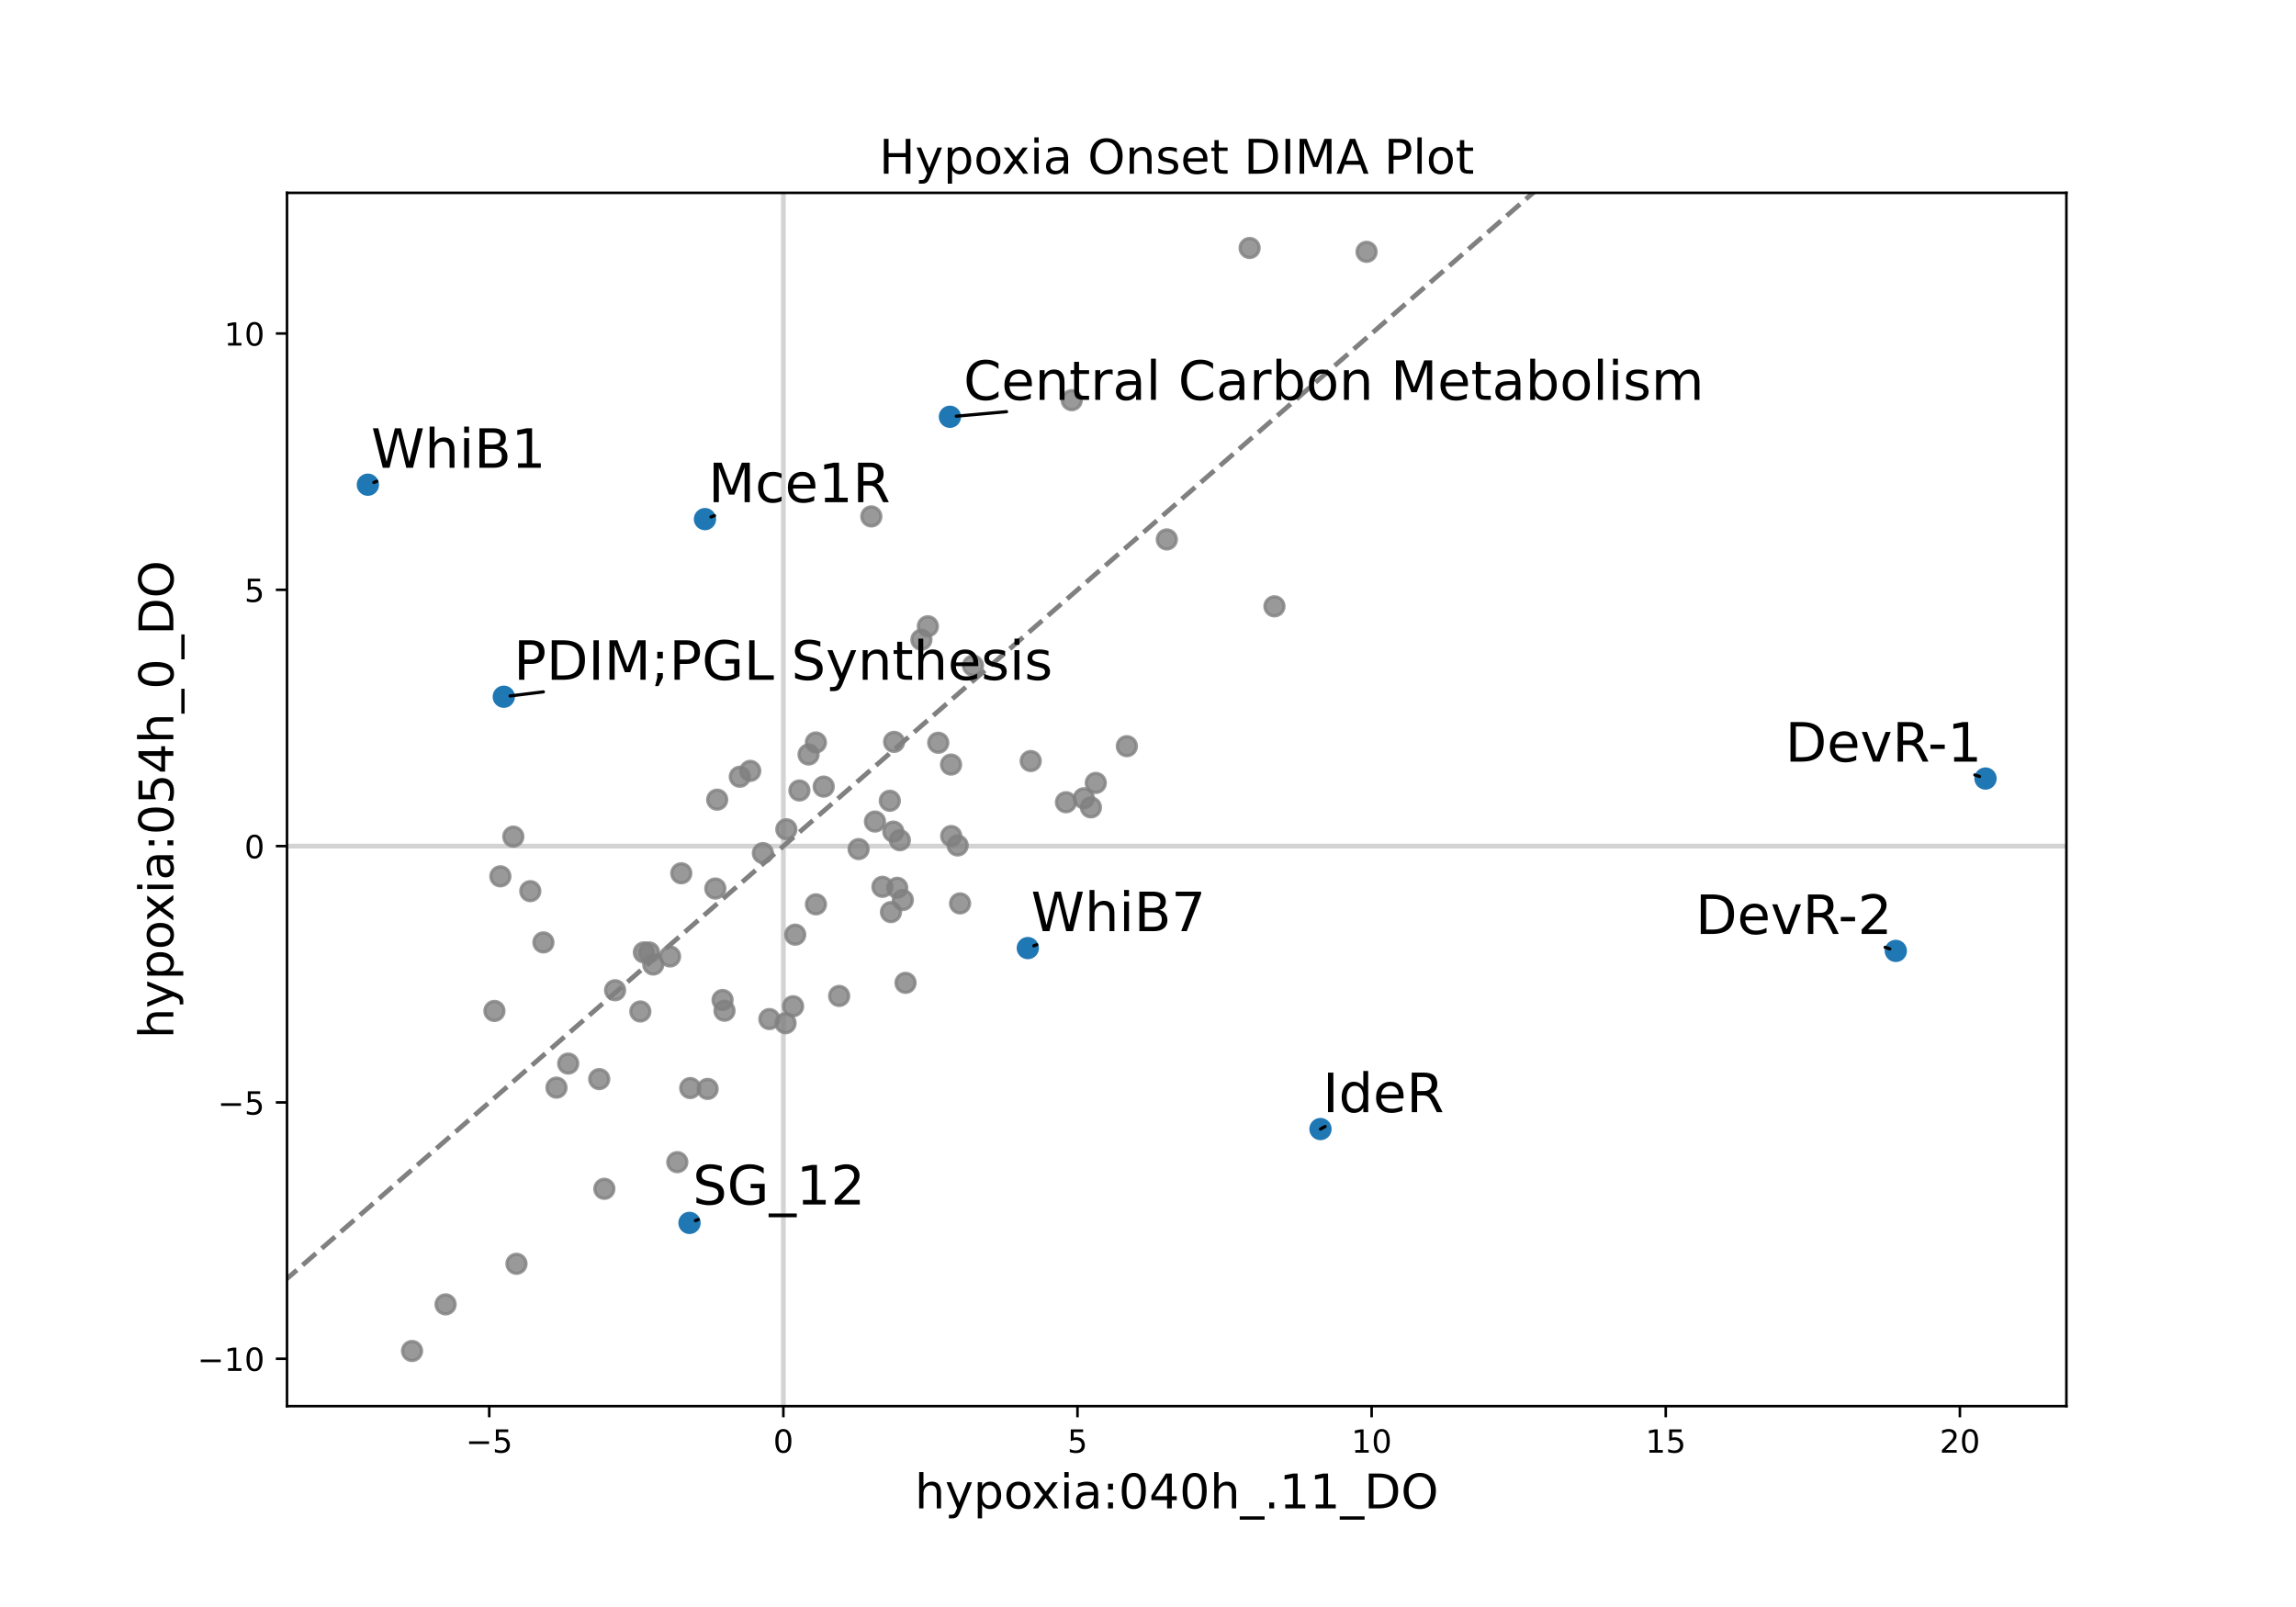 <?xml version="1.0" encoding="utf-8" standalone="no"?>
<!DOCTYPE svg PUBLIC "-//W3C//DTD SVG 1.1//EN"
  "http://www.w3.org/Graphics/SVG/1.1/DTD/svg11.dtd">
<!-- Created with matplotlib (https://matplotlib.org/) -->
<svg height="504pt" version="1.1" viewBox="0 0 720 504" width="720pt" xmlns="http://www.w3.org/2000/svg" xmlns:xlink="http://www.w3.org/1999/xlink">
 <defs>
  <style type="text/css">*{stroke-linecap:butt;stroke-linejoin:round;}</style>
 </defs>
 <g id="figure_1">
  <g id="patch_1">
   <path d="M 0 504 
L 720 504 
L 720 0 
L 0 0 
z
" style="fill:none;"/>
  </g>
  <g id="axes_1">
   <g id="patch_2">
    <path d="M 90 441 
L 648 441 
L 648 60.48 
L 90 60.48 
z
" style="fill:none;"/>
   </g>
   <g id="line2d_1">
    <path clip-path="url(#p5de074316f)" d="M 245.653 441 
L 245.653 60.48 
" style="fill:none;stroke:#d3d3d3;stroke-linecap:square;stroke-width:1.5;"/>
   </g>
   <g id="line2d_2">
    <path clip-path="url(#p5de074316f)" d="M 90 265.367 
L 648 265.367 
" style="fill:none;stroke:#d3d3d3;stroke-linecap:square;stroke-width:1.5;"/>
   </g>
   <g id="matplotlib.axis_1">
    <g id="xtick_1">
     <g id="line2d_3">
      <defs>
       <path d="M 0 0 
L 0 3.5 
" id="ma719e20262" style="stroke:#000000;stroke-width:0.8;"/>
      </defs>
      <g>
       <use style="stroke:#000000;stroke-width:0.8;" x="153.416" xlink:href="#ma719e20262" y="441"/>
      </g>
     </g>
     <g id="text_1">
      <!-- −5 -->
      <g transform="translate(146.045 455.598)scale(0.1 -0.1)">
       <defs>
        <path d="M 10.594 35.5 
L 73.188 35.5 
L 73.188 27.203 
L 10.594 27.203 
z
" id="DejaVuSans-8722"/>
        <path d="M 10.797 72.906 
L 49.516 72.906 
L 49.516 64.594 
L 19.828 64.594 
L 19.828 46.734 
Q 21.969 47.469 24.109 47.828 
Q 26.266 48.188 28.422 48.188 
Q 40.625 48.188 47.75 41.5 
Q 54.891 34.812 54.891 23.391 
Q 54.891 11.625 47.562 5.094 
Q 40.234 -1.422 26.906 -1.422 
Q 22.312 -1.422 17.547 -0.641 
Q 12.797 0.141 7.719 1.703 
L 7.719 11.625 
Q 12.109 9.234 16.797 8.062 
Q 21.484 6.891 26.703 6.891 
Q 35.156 6.891 40.078 11.328 
Q 45.016 15.766 45.016 23.391 
Q 45.016 31 40.078 35.438 
Q 35.156 39.891 26.703 39.891 
Q 22.75 39.891 18.812 39.016 
Q 14.891 38.141 10.797 36.281 
z
" id="DejaVuSans-53"/>
       </defs>
       <use xlink:href="#DejaVuSans-8722"/>
       <use x="83.789" xlink:href="#DejaVuSans-53"/>
      </g>
     </g>
    </g>
    <g id="xtick_2">
     <g id="line2d_4">
      <g>
       <use style="stroke:#000000;stroke-width:0.8;" x="245.653" xlink:href="#ma719e20262" y="441"/>
      </g>
     </g>
     <g id="text_2">
      <!-- 0 -->
      <g transform="translate(242.471 455.598)scale(0.1 -0.1)">
       <defs>
        <path d="M 31.781 66.406 
Q 24.172 66.406 20.328 58.906 
Q 16.5 51.422 16.5 36.375 
Q 16.5 21.391 20.328 13.891 
Q 24.172 6.391 31.781 6.391 
Q 39.453 6.391 43.281 13.891 
Q 47.125 21.391 47.125 36.375 
Q 47.125 51.422 43.281 58.906 
Q 39.453 66.406 31.781 66.406 
z
M 31.781 74.219 
Q 44.047 74.219 50.516 64.516 
Q 56.984 54.828 56.984 36.375 
Q 56.984 17.969 50.516 8.266 
Q 44.047 -1.422 31.781 -1.422 
Q 19.531 -1.422 13.062 8.266 
Q 6.594 17.969 6.594 36.375 
Q 6.594 54.828 13.062 64.516 
Q 19.531 74.219 31.781 74.219 
z
" id="DejaVuSans-48"/>
       </defs>
       <use xlink:href="#DejaVuSans-48"/>
      </g>
     </g>
    </g>
    <g id="xtick_3">
     <g id="line2d_5">
      <g>
       <use style="stroke:#000000;stroke-width:0.8;" x="337.889" xlink:href="#ma719e20262" y="441"/>
      </g>
     </g>
     <g id="text_3">
      <!-- 5 -->
      <g transform="translate(334.708 455.598)scale(0.1 -0.1)">
       <use xlink:href="#DejaVuSans-53"/>
      </g>
     </g>
    </g>
    <g id="xtick_4">
     <g id="line2d_6">
      <g>
       <use style="stroke:#000000;stroke-width:0.8;" x="430.126" xlink:href="#ma719e20262" y="441"/>
      </g>
     </g>
     <g id="text_4">
      <!-- 10 -->
      <g transform="translate(423.764 455.598)scale(0.1 -0.1)">
       <defs>
        <path d="M 12.406 8.297 
L 28.516 8.297 
L 28.516 63.922 
L 10.984 60.406 
L 10.984 69.391 
L 28.422 72.906 
L 38.281 72.906 
L 38.281 8.297 
L 54.391 8.297 
L 54.391 0 
L 12.406 0 
z
" id="DejaVuSans-49"/>
       </defs>
       <use xlink:href="#DejaVuSans-49"/>
       <use x="63.623" xlink:href="#DejaVuSans-48"/>
      </g>
     </g>
    </g>
    <g id="xtick_5">
     <g id="line2d_7">
      <g>
       <use style="stroke:#000000;stroke-width:0.8;" x="522.363" xlink:href="#ma719e20262" y="441"/>
      </g>
     </g>
     <g id="text_5">
      <!-- 15 -->
      <g transform="translate(516 455.598)scale(0.1 -0.1)">
       <use xlink:href="#DejaVuSans-49"/>
       <use x="63.623" xlink:href="#DejaVuSans-53"/>
      </g>
     </g>
    </g>
    <g id="xtick_6">
     <g id="line2d_8">
      <g>
       <use style="stroke:#000000;stroke-width:0.8;" x="614.6" xlink:href="#ma719e20262" y="441"/>
      </g>
     </g>
     <g id="text_6">
      <!-- 20 -->
      <g transform="translate(608.237 455.598)scale(0.1 -0.1)">
       <defs>
        <path d="M 19.188 8.297 
L 53.609 8.297 
L 53.609 0 
L 7.328 0 
L 7.328 8.297 
Q 12.938 14.109 22.625 23.891 
Q 32.328 33.688 34.812 36.531 
Q 39.547 41.844 41.422 45.531 
Q 43.312 49.219 43.312 52.781 
Q 43.312 58.594 39.234 62.25 
Q 35.156 65.922 28.609 65.922 
Q 23.969 65.922 18.812 64.312 
Q 13.672 62.703 7.812 59.422 
L 7.812 69.391 
Q 13.766 71.781 18.938 73 
Q 24.125 74.219 28.422 74.219 
Q 39.75 74.219 46.484 68.547 
Q 53.219 62.891 53.219 53.422 
Q 53.219 48.922 51.531 44.891 
Q 49.859 40.875 45.406 35.406 
Q 44.188 33.984 37.641 27.219 
Q 31.109 20.453 19.188 8.297 
z
" id="DejaVuSans-50"/>
       </defs>
       <use xlink:href="#DejaVuSans-50"/>
       <use x="63.623" xlink:href="#DejaVuSans-48"/>
      </g>
     </g>
    </g>
    <g id="text_7">
     <!-- hypoxia:040h_.11_DO -->
     <g transform="translate(286.871 473.076)scale(0.15 -0.15)">
      <defs>
       <path d="M 54.891 33.016 
L 54.891 0 
L 45.906 0 
L 45.906 32.719 
Q 45.906 40.484 42.875 44.328 
Q 39.844 48.188 33.797 48.188 
Q 26.516 48.188 22.312 43.547 
Q 18.109 38.922 18.109 30.906 
L 18.109 0 
L 9.078 0 
L 9.078 75.984 
L 18.109 75.984 
L 18.109 46.188 
Q 21.344 51.125 25.703 53.562 
Q 30.078 56 35.797 56 
Q 45.219 56 50.047 50.172 
Q 54.891 44.344 54.891 33.016 
z
" id="DejaVuSans-104"/>
       <path d="M 32.172 -5.078 
Q 28.375 -14.844 24.75 -17.812 
Q 21.141 -20.797 15.094 -20.797 
L 7.906 -20.797 
L 7.906 -13.281 
L 13.188 -13.281 
Q 16.891 -13.281 18.938 -11.516 
Q 21 -9.766 23.484 -3.219 
L 25.094 0.875 
L 2.984 54.688 
L 12.5 54.688 
L 29.594 11.922 
L 46.688 54.688 
L 56.203 54.688 
z
" id="DejaVuSans-121"/>
       <path d="M 18.109 8.203 
L 18.109 -20.797 
L 9.078 -20.797 
L 9.078 54.688 
L 18.109 54.688 
L 18.109 46.391 
Q 20.953 51.266 25.266 53.625 
Q 29.594 56 35.594 56 
Q 45.562 56 51.781 48.094 
Q 58.016 40.188 58.016 27.297 
Q 58.016 14.406 51.781 6.484 
Q 45.562 -1.422 35.594 -1.422 
Q 29.594 -1.422 25.266 0.953 
Q 20.953 3.328 18.109 8.203 
z
M 48.688 27.297 
Q 48.688 37.203 44.609 42.844 
Q 40.531 48.484 33.406 48.484 
Q 26.266 48.484 22.188 42.844 
Q 18.109 37.203 18.109 27.297 
Q 18.109 17.391 22.188 11.75 
Q 26.266 6.109 33.406 6.109 
Q 40.531 6.109 44.609 11.75 
Q 48.688 17.391 48.688 27.297 
z
" id="DejaVuSans-112"/>
       <path d="M 30.609 48.391 
Q 23.391 48.391 19.188 42.75 
Q 14.984 37.109 14.984 27.297 
Q 14.984 17.484 19.156 11.844 
Q 23.344 6.203 30.609 6.203 
Q 37.797 6.203 41.984 11.859 
Q 46.188 17.531 46.188 27.297 
Q 46.188 37.016 41.984 42.703 
Q 37.797 48.391 30.609 48.391 
z
M 30.609 56 
Q 42.328 56 49.016 48.375 
Q 55.719 40.766 55.719 27.297 
Q 55.719 13.875 49.016 6.219 
Q 42.328 -1.422 30.609 -1.422 
Q 18.844 -1.422 12.172 6.219 
Q 5.516 13.875 5.516 27.297 
Q 5.516 40.766 12.172 48.375 
Q 18.844 56 30.609 56 
z
" id="DejaVuSans-111"/>
       <path d="M 54.891 54.688 
L 35.109 28.078 
L 55.906 0 
L 45.312 0 
L 29.391 21.484 
L 13.484 0 
L 2.875 0 
L 24.125 28.609 
L 4.688 54.688 
L 15.281 54.688 
L 29.781 35.203 
L 44.281 54.688 
z
" id="DejaVuSans-120"/>
       <path d="M 9.422 54.688 
L 18.406 54.688 
L 18.406 0 
L 9.422 0 
z
M 9.422 75.984 
L 18.406 75.984 
L 18.406 64.594 
L 9.422 64.594 
z
" id="DejaVuSans-105"/>
       <path d="M 34.281 27.484 
Q 23.391 27.484 19.188 25 
Q 14.984 22.516 14.984 16.5 
Q 14.984 11.719 18.141 8.906 
Q 21.297 6.109 26.703 6.109 
Q 34.188 6.109 38.703 11.406 
Q 43.219 16.703 43.219 25.484 
L 43.219 27.484 
z
M 52.203 31.203 
L 52.203 0 
L 43.219 0 
L 43.219 8.297 
Q 40.141 3.328 35.547 0.953 
Q 30.953 -1.422 24.312 -1.422 
Q 15.922 -1.422 10.953 3.297 
Q 6 8.016 6 15.922 
Q 6 25.141 12.172 29.828 
Q 18.359 34.516 30.609 34.516 
L 43.219 34.516 
L 43.219 35.406 
Q 43.219 41.609 39.141 45 
Q 35.062 48.391 27.688 48.391 
Q 23 48.391 18.547 47.266 
Q 14.109 46.141 10.016 43.891 
L 10.016 52.203 
Q 14.938 54.109 19.578 55.047 
Q 24.219 56 28.609 56 
Q 40.484 56 46.344 49.844 
Q 52.203 43.703 52.203 31.203 
z
" id="DejaVuSans-97"/>
       <path d="M 11.719 12.406 
L 22.016 12.406 
L 22.016 0 
L 11.719 0 
z
M 11.719 51.703 
L 22.016 51.703 
L 22.016 39.312 
L 11.719 39.312 
z
" id="DejaVuSans-58"/>
       <path d="M 37.797 64.312 
L 12.891 25.391 
L 37.797 25.391 
z
M 35.203 72.906 
L 47.609 72.906 
L 47.609 25.391 
L 58.016 25.391 
L 58.016 17.188 
L 47.609 17.188 
L 47.609 0 
L 37.797 0 
L 37.797 17.188 
L 4.891 17.188 
L 4.891 26.703 
z
" id="DejaVuSans-52"/>
       <path d="M 50.984 -16.609 
L 50.984 -23.578 
L -0.984 -23.578 
L -0.984 -16.609 
z
" id="DejaVuSans-95"/>
       <path d="M 10.688 12.406 
L 21 12.406 
L 21 0 
L 10.688 0 
z
" id="DejaVuSans-46"/>
       <path d="M 19.672 64.797 
L 19.672 8.109 
L 31.594 8.109 
Q 46.688 8.109 53.688 14.938 
Q 60.688 21.781 60.688 36.531 
Q 60.688 51.172 53.688 57.984 
Q 46.688 64.797 31.594 64.797 
z
M 9.812 72.906 
L 30.078 72.906 
Q 51.266 72.906 61.172 64.094 
Q 71.094 55.281 71.094 36.531 
Q 71.094 17.672 61.125 8.828 
Q 51.172 0 30.078 0 
L 9.812 0 
z
" id="DejaVuSans-68"/>
       <path d="M 39.406 66.219 
Q 28.656 66.219 22.328 58.203 
Q 16.016 50.203 16.016 36.375 
Q 16.016 22.609 22.328 14.594 
Q 28.656 6.594 39.406 6.594 
Q 50.141 6.594 56.422 14.594 
Q 62.703 22.609 62.703 36.375 
Q 62.703 50.203 56.422 58.203 
Q 50.141 66.219 39.406 66.219 
z
M 39.406 74.219 
Q 54.734 74.219 63.906 63.938 
Q 73.094 53.656 73.094 36.375 
Q 73.094 19.141 63.906 8.859 
Q 54.734 -1.422 39.406 -1.422 
Q 24.031 -1.422 14.812 8.828 
Q 5.609 19.094 5.609 36.375 
Q 5.609 53.656 14.812 63.938 
Q 24.031 74.219 39.406 74.219 
z
" id="DejaVuSans-79"/>
      </defs>
      <use xlink:href="#DejaVuSans-104"/>
      <use x="63.379" xlink:href="#DejaVuSans-121"/>
      <use x="122.559" xlink:href="#DejaVuSans-112"/>
      <use x="186.035" xlink:href="#DejaVuSans-111"/>
      <use x="244.092" xlink:href="#DejaVuSans-120"/>
      <use x="303.271" xlink:href="#DejaVuSans-105"/>
      <use x="331.055" xlink:href="#DejaVuSans-97"/>
      <use x="392.334" xlink:href="#DejaVuSans-58"/>
      <use x="426.025" xlink:href="#DejaVuSans-48"/>
      <use x="489.648" xlink:href="#DejaVuSans-52"/>
      <use x="553.271" xlink:href="#DejaVuSans-48"/>
      <use x="616.895" xlink:href="#DejaVuSans-104"/>
      <use x="680.273" xlink:href="#DejaVuSans-95"/>
      <use x="730.273" xlink:href="#DejaVuSans-46"/>
      <use x="762.061" xlink:href="#DejaVuSans-49"/>
      <use x="825.684" xlink:href="#DejaVuSans-49"/>
      <use x="889.307" xlink:href="#DejaVuSans-95"/>
      <use x="939.307" xlink:href="#DejaVuSans-68"/>
      <use x="1016.309" xlink:href="#DejaVuSans-79"/>
     </g>
    </g>
   </g>
   <g id="matplotlib.axis_2">
    <g id="ytick_1">
     <g id="line2d_9">
      <defs>
       <path d="M 0 0 
L -3.5 0 
" id="mae364a3736" style="stroke:#000000;stroke-width:0.8;"/>
      </defs>
      <g>
       <use style="stroke:#000000;stroke-width:0.8;" x="90" xlink:href="#mae364a3736" y="426.14"/>
      </g>
     </g>
     <g id="text_8">
      <!-- −10 -->
      <g transform="translate(61.895 429.939)scale(0.1 -0.1)">
       <use xlink:href="#DejaVuSans-8722"/>
       <use x="83.789" xlink:href="#DejaVuSans-49"/>
       <use x="147.412" xlink:href="#DejaVuSans-48"/>
      </g>
     </g>
    </g>
    <g id="ytick_2">
     <g id="line2d_10">
      <g>
       <use style="stroke:#000000;stroke-width:0.8;" x="90" xlink:href="#mae364a3736" y="345.753"/>
      </g>
     </g>
     <g id="text_9">
      <!-- −5 -->
      <g transform="translate(68.258 349.553)scale(0.1 -0.1)">
       <use xlink:href="#DejaVuSans-8722"/>
       <use x="83.789" xlink:href="#DejaVuSans-53"/>
      </g>
     </g>
    </g>
    <g id="ytick_3">
     <g id="line2d_11">
      <g>
       <use style="stroke:#000000;stroke-width:0.8;" x="90" xlink:href="#mae364a3736" y="265.367"/>
      </g>
     </g>
     <g id="text_10">
      <!-- 0 -->
      <g transform="translate(76.638 269.166)scale(0.1 -0.1)">
       <use xlink:href="#DejaVuSans-48"/>
      </g>
     </g>
    </g>
    <g id="ytick_4">
     <g id="line2d_12">
      <g>
       <use style="stroke:#000000;stroke-width:0.8;" x="90" xlink:href="#mae364a3736" y="184.981"/>
      </g>
     </g>
     <g id="text_11">
      <!-- 5 -->
      <g transform="translate(76.638 188.78)scale(0.1 -0.1)">
       <use xlink:href="#DejaVuSans-53"/>
      </g>
     </g>
    </g>
    <g id="ytick_5">
     <g id="line2d_13">
      <g>
       <use style="stroke:#000000;stroke-width:0.8;" x="90" xlink:href="#mae364a3736" y="104.594"/>
      </g>
     </g>
     <g id="text_12">
      <!-- 10 -->
      <g transform="translate(70.275 108.393)scale(0.1 -0.1)">
       <use xlink:href="#DejaVuSans-49"/>
       <use x="63.623" xlink:href="#DejaVuSans-48"/>
      </g>
     </g>
    </g>
    <g id="text_13">
     <!-- hypoxia:054h_0_DO -->
     <g transform="translate(54.359 325.713)rotate(-90)scale(0.15 -0.15)">
      <use xlink:href="#DejaVuSans-104"/>
      <use x="63.379" xlink:href="#DejaVuSans-121"/>
      <use x="122.559" xlink:href="#DejaVuSans-112"/>
      <use x="186.035" xlink:href="#DejaVuSans-111"/>
      <use x="244.092" xlink:href="#DejaVuSans-120"/>
      <use x="303.271" xlink:href="#DejaVuSans-105"/>
      <use x="331.055" xlink:href="#DejaVuSans-97"/>
      <use x="392.334" xlink:href="#DejaVuSans-58"/>
      <use x="426.025" xlink:href="#DejaVuSans-48"/>
      <use x="489.648" xlink:href="#DejaVuSans-53"/>
      <use x="553.271" xlink:href="#DejaVuSans-52"/>
      <use x="616.895" xlink:href="#DejaVuSans-104"/>
      <use x="680.273" xlink:href="#DejaVuSans-95"/>
      <use x="730.273" xlink:href="#DejaVuSans-48"/>
      <use x="793.896" xlink:href="#DejaVuSans-95"/>
      <use x="843.896" xlink:href="#DejaVuSans-68"/>
      <use x="920.898" xlink:href="#DejaVuSans-79"/>
     </g>
    </g>
   </g>
   <g id="line2d_14">
    <defs>
     <path d="M 0 3 
C 0.796 3 1.559 2.684 2.121 2.121 
C 2.684 1.559 3 0.796 3 0 
C 3 -0.796 2.684 -1.559 2.121 -2.121 
C 1.559 -2.684 0.796 -3 0 -3 
C -0.796 -3 -1.559 -2.684 -2.121 -2.121 
C -2.684 -1.559 -3 -0.796 -3 0 
C -3 0.796 -2.684 1.559 -2.121 2.121 
C -1.559 2.684 -0.796 3 0 3 
z
" id="m525a90ce85" style="stroke:#808080;stroke-opacity:0.8;"/>
    </defs>
    <g clip-path="url(#p5de074316f)">
     <use style="fill:#808080;fill-opacity:0.8;stroke:#808080;stroke-opacity:0.8;" x="399.652" xlink:href="#m525a90ce85" y="190.162"/>
    </g>
   </g>
   <g id="line2d_15">
    <g clip-path="url(#p5de074316f)">
     <use style="fill:#808080;fill-opacity:0.8;stroke:#808080;stroke-opacity:0.8;" x="160.967" xlink:href="#m525a90ce85" y="262.387"/>
    </g>
   </g>
   <g id="line2d_16">
    <g clip-path="url(#p5de074316f)">
     <use style="fill:#808080;fill-opacity:0.8;stroke:#808080;stroke-opacity:0.8;" x="343.626" xlink:href="#m525a90ce85" y="245.547"/>
    </g>
   </g>
   <g id="line2d_17">
    <g clip-path="url(#p5de074316f)">
     <use style="fill:#808080;fill-opacity:0.8;stroke:#808080;stroke-opacity:0.8;" x="246.592" xlink:href="#m525a90ce85" y="260.088"/>
    </g>
   </g>
   <g id="line2d_18">
    <g clip-path="url(#p5de074316f)">
     <use style="fill:#808080;fill-opacity:0.8;stroke:#808080;stroke-opacity:0.8;" x="279.039" xlink:href="#m525a90ce85" y="251.144"/>
    </g>
   </g>
   <g id="line2d_19">
    <defs>
     <path d="M 0 3 
C 0.796 3 1.559 2.684 2.121 2.121 
C 2.684 1.559 3 0.796 3 0 
C 3 -0.796 2.684 -1.559 2.121 -2.121 
C 1.559 -2.684 0.796 -3 0 -3 
C -0.796 -3 -1.559 -2.684 -2.121 -2.121 
C -2.684 -1.559 -3 -0.796 -3 0 
C -3 0.796 -2.684 1.559 -2.121 2.121 
C -1.559 2.684 -0.796 3 0 3 
z
" id="m737d2145d3" style="stroke:#1f77b4;"/>
    </defs>
    <g clip-path="url(#p5de074316f)">
     <use style="fill:#1f77b4;stroke:#1f77b4;" x="622.636" xlink:href="#m737d2145d3" y="244.167"/>
    </g>
   </g>
   <g id="line2d_20">
    <g clip-path="url(#p5de074316f)">
     <use style="fill:#808080;fill-opacity:0.8;stroke:#808080;stroke-opacity:0.8;" x="174.508" xlink:href="#m525a90ce85" y="341.113"/>
    </g>
   </g>
   <g id="line2d_21">
    <g clip-path="url(#p5de074316f)">
     <use style="fill:#808080;fill-opacity:0.8;stroke:#808080;stroke-opacity:0.8;" x="391.869" xlink:href="#m525a90ce85" y="77.776"/>
    </g>
   </g>
   <g id="line2d_22">
    <g clip-path="url(#p5de074316f)">
     <use style="fill:#1f77b4;stroke:#1f77b4;" x="414.088" xlink:href="#m737d2145d3" y="354.104"/>
    </g>
   </g>
   <g id="line2d_23">
    <g clip-path="url(#p5de074316f)">
     <use style="fill:#808080;fill-opacity:0.8;stroke:#808080;stroke-opacity:0.8;" x="203.54" xlink:href="#m525a90ce85" y="298.706"/>
    </g>
   </g>
   <g id="line2d_24">
    <g clip-path="url(#p5de074316f)">
     <use style="fill:#808080;fill-opacity:0.8;stroke:#808080;stroke-opacity:0.8;" x="334.282" xlink:href="#m525a90ce85" y="251.606"/>
    </g>
   </g>
   <g id="line2d_25">
    <g clip-path="url(#p5de074316f)">
     <use style="fill:#808080;fill-opacity:0.8;stroke:#808080;stroke-opacity:0.8;" x="258.302" xlink:href="#m525a90ce85" y="246.704"/>
    </g>
   </g>
   <g id="line2d_26">
    <g clip-path="url(#p5de074316f)">
     <use style="fill:#808080;fill-opacity:0.8;stroke:#808080;stroke-opacity:0.8;" x="288.936" xlink:href="#m525a90ce85" y="200.622"/>
    </g>
   </g>
   <g id="line2d_27">
    <g clip-path="url(#p5de074316f)">
     <use style="fill:#808080;fill-opacity:0.8;stroke:#808080;stroke-opacity:0.8;" x="221.903" xlink:href="#m525a90ce85" y="341.516"/>
    </g>
   </g>
   <g id="line2d_28">
    <g clip-path="url(#p5de074316f)">
     <use style="fill:#808080;fill-opacity:0.8;stroke:#808080;stroke-opacity:0.8;" x="301.063" xlink:href="#m525a90ce85" y="283.335"/>
    </g>
   </g>
   <g id="line2d_29">
    <g clip-path="url(#p5de074316f)">
     <use style="fill:#808080;fill-opacity:0.8;stroke:#808080;stroke-opacity:0.8;" x="279.398" xlink:href="#m525a90ce85" y="286.053"/>
    </g>
   </g>
   <g id="line2d_30">
    <g clip-path="url(#p5de074316f)">
     <use style="fill:#808080;fill-opacity:0.8;stroke:#808080;stroke-opacity:0.8;" x="129.213" xlink:href="#m525a90ce85" y="423.704"/>
    </g>
   </g>
   <g id="line2d_31">
    <g clip-path="url(#p5de074316f)">
     <use style="fill:#808080;fill-opacity:0.8;stroke:#808080;stroke-opacity:0.8;" x="139.728" xlink:href="#m525a90ce85" y="409.093"/>
    </g>
   </g>
   <g id="line2d_32">
    <g clip-path="url(#p5de074316f)">
     <use style="fill:#808080;fill-opacity:0.8;stroke:#808080;stroke-opacity:0.8;" x="248.699" xlink:href="#m525a90ce85" y="315.588"/>
    </g>
   </g>
   <g id="line2d_33">
    <g clip-path="url(#p5de074316f)">
     <use style="fill:#808080;fill-opacity:0.8;stroke:#808080;stroke-opacity:0.8;" x="280.383" xlink:href="#m525a90ce85" y="232.67"/>
    </g>
   </g>
   <g id="line2d_34">
    <g clip-path="url(#p5de074316f)">
     <use style="fill:#808080;fill-opacity:0.8;stroke:#808080;stroke-opacity:0.8;" x="178.184" xlink:href="#m525a90ce85" y="333.567"/>
    </g>
   </g>
   <g id="line2d_35">
    <g clip-path="url(#p5de074316f)">
     <use style="fill:#808080;fill-opacity:0.8;stroke:#808080;stroke-opacity:0.8;" x="342.096" xlink:href="#m525a90ce85" y="253.214"/>
    </g>
   </g>
   <g id="line2d_36">
    <g clip-path="url(#p5de074316f)">
     <use style="fill:#808080;fill-opacity:0.8;stroke:#808080;stroke-opacity:0.8;" x="201.918" xlink:href="#m525a90ce85" y="298.701"/>
    </g>
   </g>
   <g id="line2d_37">
    <g clip-path="url(#p5de074316f)">
     <use style="fill:#808080;fill-opacity:0.8;stroke:#808080;stroke-opacity:0.8;" x="187.911" xlink:href="#m525a90ce85" y="338.434"/>
    </g>
   </g>
   <g id="line2d_38">
    <g clip-path="url(#p5de074316f)">
     <use style="fill:#808080;fill-opacity:0.8;stroke:#808080;stroke-opacity:0.8;" x="235.264" xlink:href="#m525a90ce85" y="241.769"/>
    </g>
   </g>
   <g id="line2d_39">
    <g clip-path="url(#p5de074316f)">
     <use style="fill:#808080;fill-opacity:0.8;stroke:#808080;stroke-opacity:0.8;" x="249.371" xlink:href="#m525a90ce85" y="293.143"/>
    </g>
   </g>
   <g id="line2d_40">
    <g clip-path="url(#p5de074316f)">
     <use style="fill:#808080;fill-opacity:0.8;stroke:#808080;stroke-opacity:0.8;" x="255.856" xlink:href="#m525a90ce85" y="232.868"/>
    </g>
   </g>
   <g id="line2d_41">
    <g clip-path="url(#p5de074316f)">
     <use style="fill:#808080;fill-opacity:0.8;stroke:#808080;stroke-opacity:0.8;" x="263.151" xlink:href="#m525a90ce85" y="312.359"/>
    </g>
   </g>
   <g id="line2d_42">
    <g clip-path="url(#p5de074316f)">
     <use style="fill:#1f77b4;stroke:#1f77b4;" x="115.364" xlink:href="#m737d2145d3" y="152.016"/>
    </g>
   </g>
   <g id="line2d_43">
    <g clip-path="url(#p5de074316f)">
     <use style="fill:#808080;fill-opacity:0.8;stroke:#808080;stroke-opacity:0.8;" x="300.307" xlink:href="#m525a90ce85" y="265.161"/>
    </g>
   </g>
   <g id="line2d_44">
    <g clip-path="url(#p5de074316f)">
     <use style="fill:#808080;fill-opacity:0.8;stroke:#808080;stroke-opacity:0.8;" x="283.116" xlink:href="#m525a90ce85" y="282.269"/>
    </g>
   </g>
   <g id="line2d_45">
    <g clip-path="url(#p5de074316f)">
     <use style="fill:#808080;fill-opacity:0.8;stroke:#808080;stroke-opacity:0.8;" x="353.367" xlink:href="#m525a90ce85" y="234.022"/>
    </g>
   </g>
   <g id="line2d_46">
    <g clip-path="url(#p5de074316f)">
     <use style="fill:#808080;fill-opacity:0.8;stroke:#808080;stroke-opacity:0.8;" x="239.24" xlink:href="#m525a90ce85" y="267.56"/>
    </g>
   </g>
   <g id="line2d_47">
    <g clip-path="url(#p5de074316f)">
     <use style="fill:#808080;fill-opacity:0.8;stroke:#808080;stroke-opacity:0.8;" x="189.516" xlink:href="#m525a90ce85" y="372.847"/>
    </g>
   </g>
   <g id="line2d_48">
    <g clip-path="url(#p5de074316f)">
     <use style="fill:#808080;fill-opacity:0.8;stroke:#808080;stroke-opacity:0.8;" x="204.857" xlink:href="#m525a90ce85" y="302.496"/>
    </g>
   </g>
   <g id="line2d_49">
    <g clip-path="url(#p5de074316f)">
     <use style="fill:#808080;fill-opacity:0.8;stroke:#808080;stroke-opacity:0.8;" x="336.088" xlink:href="#m525a90ce85" y="125.513"/>
    </g>
   </g>
   <g id="line2d_50">
    <g clip-path="url(#p5de074316f)">
     <use style="fill:#808080;fill-opacity:0.8;stroke:#808080;stroke-opacity:0.8;" x="273.236" xlink:href="#m525a90ce85" y="161.967"/>
    </g>
   </g>
   <g id="line2d_51">
    <g clip-path="url(#p5de074316f)">
     <use style="fill:#808080;fill-opacity:0.8;stroke:#808080;stroke-opacity:0.8;" x="156.913" xlink:href="#m525a90ce85" y="274.84"/>
    </g>
   </g>
   <g id="line2d_52">
    <g clip-path="url(#p5de074316f)">
     <use style="fill:#808080;fill-opacity:0.8;stroke:#808080;stroke-opacity:0.8;" x="213.643" xlink:href="#m525a90ce85" y="273.887"/>
    </g>
   </g>
   <g id="line2d_53">
    <g clip-path="url(#p5de074316f)">
     <use style="fill:#808080;fill-opacity:0.8;stroke:#808080;stroke-opacity:0.8;" x="224.318" xlink:href="#m525a90ce85" y="278.671"/>
    </g>
   </g>
   <g id="line2d_54">
    <g clip-path="url(#p5de074316f)">
     <use style="fill:#808080;fill-opacity:0.8;stroke:#808080;stroke-opacity:0.8;" x="339.882" xlink:href="#m525a90ce85" y="250.356"/>
    </g>
   </g>
   <g id="line2d_55">
    <g clip-path="url(#p5de074316f)">
     <use style="fill:#808080;fill-opacity:0.8;stroke:#808080;stroke-opacity:0.8;" x="155.046" xlink:href="#m525a90ce85" y="317.061"/>
    </g>
   </g>
   <g id="line2d_56">
    <g clip-path="url(#p5de074316f)">
     <use style="fill:#808080;fill-opacity:0.8;stroke:#808080;stroke-opacity:0.8;" x="231.997" xlink:href="#m525a90ce85" y="243.608"/>
    </g>
   </g>
   <g id="line2d_57">
    <g clip-path="url(#p5de074316f)">
     <use style="fill:#808080;fill-opacity:0.8;stroke:#808080;stroke-opacity:0.8;" x="298.238" xlink:href="#m525a90ce85" y="239.792"/>
    </g>
   </g>
   <g id="line2d_58">
    <g clip-path="url(#p5de074316f)">
     <use style="fill:#808080;fill-opacity:0.8;stroke:#808080;stroke-opacity:0.8;" x="226.589" xlink:href="#m525a90ce85" y="313.629"/>
    </g>
   </g>
   <g id="line2d_59">
    <g clip-path="url(#p5de074316f)">
     <use style="fill:#808080;fill-opacity:0.8;stroke:#808080;stroke-opacity:0.8;" x="323.214" xlink:href="#m525a90ce85" y="238.682"/>
    </g>
   </g>
   <g id="line2d_60">
    <g clip-path="url(#p5de074316f)">
     <use style="fill:#808080;fill-opacity:0.8;stroke:#808080;stroke-opacity:0.8;" x="210.12" xlink:href="#m525a90ce85" y="299.968"/>
    </g>
   </g>
   <g id="line2d_61">
    <g clip-path="url(#p5de074316f)">
     <use style="fill:#808080;fill-opacity:0.8;stroke:#808080;stroke-opacity:0.8;" x="227.196" xlink:href="#m525a90ce85" y="316.987"/>
    </g>
   </g>
   <g id="line2d_62">
    <g clip-path="url(#p5de074316f)">
     <use style="fill:#808080;fill-opacity:0.8;stroke:#808080;stroke-opacity:0.8;" x="255.871" xlink:href="#m525a90ce85" y="283.623"/>
    </g>
   </g>
   <g id="line2d_63">
    <g clip-path="url(#p5de074316f)">
     <use style="fill:#808080;fill-opacity:0.8;stroke:#808080;stroke-opacity:0.8;" x="428.543" xlink:href="#m525a90ce85" y="78.975"/>
    </g>
   </g>
   <g id="line2d_64">
    <g clip-path="url(#p5de074316f)">
     <use style="fill:#808080;fill-opacity:0.8;stroke:#808080;stroke-opacity:0.8;" x="200.801" xlink:href="#m525a90ce85" y="317.228"/>
    </g>
   </g>
   <g id="line2d_65">
    <g clip-path="url(#p5de074316f)">
     <use style="fill:#808080;fill-opacity:0.8;stroke:#808080;stroke-opacity:0.8;" x="282.19" xlink:href="#m525a90ce85" y="263.512"/>
    </g>
   </g>
   <g id="line2d_66">
    <g clip-path="url(#p5de074316f)">
     <use style="fill:#1f77b4;stroke:#1f77b4;" x="594.507" xlink:href="#m737d2145d3" y="298.228"/>
    </g>
   </g>
   <g id="line2d_67">
    <g clip-path="url(#p5de074316f)">
     <use style="fill:#808080;fill-opacity:0.8;stroke:#808080;stroke-opacity:0.8;" x="290.968" xlink:href="#m525a90ce85" y="196.417"/>
    </g>
   </g>
   <g id="line2d_68">
    <g clip-path="url(#p5de074316f)">
     <use style="fill:#808080;fill-opacity:0.8;stroke:#808080;stroke-opacity:0.8;" x="192.884" xlink:href="#m525a90ce85" y="310.564"/>
    </g>
   </g>
   <g id="line2d_69">
    <g clip-path="url(#p5de074316f)">
     <use style="fill:#1f77b4;stroke:#1f77b4;" x="322.312" xlink:href="#m737d2145d3" y="297.347"/>
    </g>
   </g>
   <g id="line2d_70">
    <g clip-path="url(#p5de074316f)">
     <use style="fill:#808080;fill-opacity:0.8;stroke:#808080;stroke-opacity:0.8;" x="170.409" xlink:href="#m525a90ce85" y="295.564"/>
    </g>
   </g>
   <g id="line2d_71">
    <g clip-path="url(#p5de074316f)">
     <use style="fill:#808080;fill-opacity:0.8;stroke:#808080;stroke-opacity:0.8;" x="166.292" xlink:href="#m525a90ce85" y="279.49"/>
    </g>
   </g>
   <g id="line2d_72">
    <g clip-path="url(#p5de074316f)">
     <use style="fill:#808080;fill-opacity:0.8;stroke:#808080;stroke-opacity:0.8;" x="280.142" xlink:href="#m525a90ce85" y="260.817"/>
    </g>
   </g>
   <g id="line2d_73">
    <g clip-path="url(#p5de074316f)">
     <use style="fill:#808080;fill-opacity:0.8;stroke:#808080;stroke-opacity:0.8;" x="241.271" xlink:href="#m525a90ce85" y="319.605"/>
    </g>
   </g>
   <g id="line2d_74">
    <g clip-path="url(#p5de074316f)">
     <use style="fill:#808080;fill-opacity:0.8;stroke:#808080;stroke-opacity:0.8;" x="276.725" xlink:href="#m525a90ce85" y="278.133"/>
    </g>
   </g>
   <g id="line2d_75">
    <g clip-path="url(#p5de074316f)">
     <use style="fill:#808080;fill-opacity:0.8;stroke:#808080;stroke-opacity:0.8;" x="274.377" xlink:href="#m525a90ce85" y="257.658"/>
    </g>
   </g>
   <g id="line2d_76">
    <g clip-path="url(#p5de074316f)">
     <use style="fill:#808080;fill-opacity:0.8;stroke:#808080;stroke-opacity:0.8;" x="298.287" xlink:href="#m525a90ce85" y="262.202"/>
    </g>
   </g>
   <g id="line2d_77">
    <g clip-path="url(#p5de074316f)">
     <use style="fill:#808080;fill-opacity:0.8;stroke:#808080;stroke-opacity:0.8;" x="216.452" xlink:href="#m525a90ce85" y="341.248"/>
    </g>
   </g>
   <g id="line2d_78">
    <g clip-path="url(#p5de074316f)">
     <use style="fill:#1f77b4;stroke:#1f77b4;" x="221.072" xlink:href="#m737d2145d3" y="162.81"/>
    </g>
   </g>
   <g id="line2d_79">
    <g clip-path="url(#p5de074316f)">
     <use style="fill:#808080;fill-opacity:0.8;stroke:#808080;stroke-opacity:0.8;" x="161.964" xlink:href="#m525a90ce85" y="396.361"/>
    </g>
   </g>
   <g id="line2d_80">
    <g clip-path="url(#p5de074316f)">
     <use style="fill:#808080;fill-opacity:0.8;stroke:#808080;stroke-opacity:0.8;" x="283.968" xlink:href="#m525a90ce85" y="308.247"/>
    </g>
   </g>
   <g id="line2d_81">
    <g clip-path="url(#p5de074316f)">
     <use style="fill:#808080;fill-opacity:0.8;stroke:#808080;stroke-opacity:0.8;" x="305.115" xlink:href="#m525a90ce85" y="208.738"/>
    </g>
   </g>
   <g id="line2d_82">
    <g clip-path="url(#p5de074316f)">
     <use style="fill:#808080;fill-opacity:0.8;stroke:#808080;stroke-opacity:0.8;" x="250.69" xlink:href="#m525a90ce85" y="247.917"/>
    </g>
   </g>
   <g id="line2d_83">
    <g clip-path="url(#p5de074316f)">
     <use style="fill:#808080;fill-opacity:0.8;stroke:#808080;stroke-opacity:0.8;" x="281.358" xlink:href="#m525a90ce85" y="278.441"/>
    </g>
   </g>
   <g id="line2d_84">
    <g clip-path="url(#p5de074316f)">
     <use style="fill:#808080;fill-opacity:0.8;stroke:#808080;stroke-opacity:0.8;" x="365.903" xlink:href="#m525a90ce85" y="169.183"/>
    </g>
   </g>
   <g id="line2d_85">
    <g clip-path="url(#p5de074316f)">
     <use style="fill:#1f77b4;stroke:#1f77b4;" x="157.985" xlink:href="#m737d2145d3" y="218.513"/>
    </g>
   </g>
   <g id="line2d_86">
    <g clip-path="url(#p5de074316f)">
     <use style="fill:#808080;fill-opacity:0.8;stroke:#808080;stroke-opacity:0.8;" x="253.554" xlink:href="#m525a90ce85" y="236.63"/>
    </g>
   </g>
   <g id="line2d_87">
    <g clip-path="url(#p5de074316f)">
     <use style="fill:#808080;fill-opacity:0.8;stroke:#808080;stroke-opacity:0.8;" x="246.335" xlink:href="#m525a90ce85" y="320.9"/>
    </g>
   </g>
   <g id="line2d_88">
    <g clip-path="url(#p5de074316f)">
     <use style="fill:#1f77b4;stroke:#1f77b4;" x="216.221" xlink:href="#m737d2145d3" y="383.536"/>
    </g>
   </g>
   <g id="line2d_89">
    <g clip-path="url(#p5de074316f)">
     <use style="fill:#808080;fill-opacity:0.8;stroke:#808080;stroke-opacity:0.8;" x="224.904" xlink:href="#m525a90ce85" y="250.8"/>
    </g>
   </g>
   <g id="line2d_90">
    <g clip-path="url(#p5de074316f)">
     <use style="fill:#808080;fill-opacity:0.8;stroke:#808080;stroke-opacity:0.8;" x="212.397" xlink:href="#m525a90ce85" y="364.485"/>
    </g>
   </g>
   <g id="line2d_91">
    <g clip-path="url(#p5de074316f)">
     <use style="fill:#1f77b4;stroke:#1f77b4;" x="297.887" xlink:href="#m737d2145d3" y="130.712"/>
    </g>
   </g>
   <g id="line2d_92">
    <g clip-path="url(#p5de074316f)">
     <use style="fill:#808080;fill-opacity:0.8;stroke:#808080;stroke-opacity:0.8;" x="294.227" xlink:href="#m525a90ce85" y="232.948"/>
    </g>
   </g>
   <g id="line2d_93">
    <g clip-path="url(#p5de074316f)">
     <use style="fill:#808080;fill-opacity:0.8;stroke:#808080;stroke-opacity:0.8;" x="269.254" xlink:href="#m525a90ce85" y="266.297"/>
    </g>
   </g>
   <g id="line2d_94">
    <path clip-path="url(#p5de074316f)" d="M -1 480.33 
L 551.287 -1 
" style="fill:none;stroke:#808080;stroke-dasharray:5.55,2.4;stroke-dashoffset:0;stroke-width:1.5;"/>
   </g>
   <g id="patch_3">
    <path d="M 90 441 
L 90 60.48 
" style="fill:none;stroke:#000000;stroke-linecap:square;stroke-linejoin:miter;stroke-width:0.8;"/>
   </g>
   <g id="patch_4">
    <path d="M 648 441 
L 648 60.48 
" style="fill:none;stroke:#000000;stroke-linecap:square;stroke-linejoin:miter;stroke-width:0.8;"/>
   </g>
   <g id="patch_5">
    <path d="M 90 441 
L 648 441 
" style="fill:none;stroke:#000000;stroke-linecap:square;stroke-linejoin:miter;stroke-width:0.8;"/>
   </g>
   <g id="patch_6">
    <path d="M 90 60.48 
L 648 60.48 
" style="fill:none;stroke:#000000;stroke-linecap:square;stroke-linejoin:miter;stroke-width:0.8;"/>
   </g>
   <g id="text_14">
    <!-- DevR-1 -->
    <g transform="translate(559.808 238.86)scale(0.17 -0.17)">
     <defs>
      <path d="M 56.203 29.594 
L 56.203 25.203 
L 14.891 25.203 
Q 15.484 15.922 20.484 11.062 
Q 25.484 6.203 34.422 6.203 
Q 39.594 6.203 44.453 7.469 
Q 49.312 8.734 54.109 11.281 
L 54.109 2.781 
Q 49.266 0.734 44.188 -0.344 
Q 39.109 -1.422 33.891 -1.422 
Q 20.797 -1.422 13.156 6.188 
Q 5.516 13.812 5.516 26.812 
Q 5.516 40.234 12.766 48.109 
Q 20.016 56 32.328 56 
Q 43.359 56 49.781 48.891 
Q 56.203 41.797 56.203 29.594 
z
M 47.219 32.234 
Q 47.125 39.594 43.094 43.984 
Q 39.062 48.391 32.422 48.391 
Q 24.906 48.391 20.391 44.141 
Q 15.875 39.891 15.188 32.172 
z
" id="DejaVuSans-101"/>
      <path d="M 2.984 54.688 
L 12.5 54.688 
L 29.594 8.797 
L 46.688 54.688 
L 56.203 54.688 
L 35.688 0 
L 23.484 0 
z
" id="DejaVuSans-118"/>
      <path d="M 44.391 34.188 
Q 47.562 33.109 50.562 29.594 
Q 53.562 26.078 56.594 19.922 
L 66.609 0 
L 56 0 
L 46.688 18.703 
Q 43.062 26.031 39.672 28.422 
Q 36.281 30.812 30.422 30.812 
L 19.672 30.812 
L 19.672 0 
L 9.812 0 
L 9.812 72.906 
L 32.078 72.906 
Q 44.578 72.906 50.734 67.672 
Q 56.891 62.453 56.891 51.906 
Q 56.891 45.016 53.688 40.469 
Q 50.484 35.938 44.391 34.188 
z
M 19.672 64.797 
L 19.672 38.922 
L 32.078 38.922 
Q 39.203 38.922 42.844 42.219 
Q 46.484 45.516 46.484 51.906 
Q 46.484 58.297 42.844 61.547 
Q 39.203 64.797 32.078 64.797 
z
" id="DejaVuSans-82"/>
      <path d="M 4.891 31.391 
L 31.203 31.391 
L 31.203 23.391 
L 4.891 23.391 
z
" id="DejaVuSans-45"/>
     </defs>
     <use xlink:href="#DejaVuSans-68"/>
     <use x="77.002" xlink:href="#DejaVuSans-101"/>
     <use x="138.525" xlink:href="#DejaVuSans-118"/>
     <use x="197.705" xlink:href="#DejaVuSans-82"/>
     <use x="263.188" xlink:href="#DejaVuSans-45"/>
     <use x="299.271" xlink:href="#DejaVuSans-49"/>
    </g>
   </g>
   <g id="text_15">
    <!-- IdeR -->
    <g transform="translate(414.782 348.797)scale(0.17 -0.17)">
     <defs>
      <path d="M 9.812 72.906 
L 19.672 72.906 
L 19.672 0 
L 9.812 0 
z
" id="DejaVuSans-73"/>
      <path d="M 45.406 46.391 
L 45.406 75.984 
L 54.391 75.984 
L 54.391 0 
L 45.406 0 
L 45.406 8.203 
Q 42.578 3.328 38.25 0.953 
Q 33.938 -1.422 27.875 -1.422 
Q 17.969 -1.422 11.734 6.484 
Q 5.516 14.406 5.516 27.297 
Q 5.516 40.188 11.734 48.094 
Q 17.969 56 27.875 56 
Q 33.938 56 38.25 53.625 
Q 42.578 51.266 45.406 46.391 
z
M 14.797 27.297 
Q 14.797 17.391 18.875 11.75 
Q 22.953 6.109 30.078 6.109 
Q 37.203 6.109 41.297 11.75 
Q 45.406 17.391 45.406 27.297 
Q 45.406 37.203 41.297 42.844 
Q 37.203 48.484 30.078 48.484 
Q 22.953 48.484 18.875 42.844 
Q 14.797 37.203 14.797 27.297 
z
" id="DejaVuSans-100"/>
     </defs>
     <use xlink:href="#DejaVuSans-73"/>
     <use x="29.492" xlink:href="#DejaVuSans-100"/>
     <use x="92.969" xlink:href="#DejaVuSans-101"/>
     <use x="154.492" xlink:href="#DejaVuSans-82"/>
    </g>
   </g>
   <g id="text_16">
    <!-- WhiB1 -->
    <g transform="translate(116.374 146.709)scale(0.17 -0.17)">
     <defs>
      <path d="M 3.328 72.906 
L 13.281 72.906 
L 28.609 11.281 
L 43.891 72.906 
L 54.984 72.906 
L 70.312 11.281 
L 85.594 72.906 
L 95.609 72.906 
L 77.297 0 
L 64.891 0 
L 49.516 63.281 
L 33.984 0 
L 21.578 0 
z
" id="DejaVuSans-87"/>
      <path d="M 19.672 34.812 
L 19.672 8.109 
L 35.5 8.109 
Q 43.453 8.109 47.281 11.406 
Q 51.125 14.703 51.125 21.484 
Q 51.125 28.328 47.281 31.562 
Q 43.453 34.812 35.5 34.812 
z
M 19.672 64.797 
L 19.672 42.828 
L 34.281 42.828 
Q 41.5 42.828 45.031 45.531 
Q 48.578 48.25 48.578 53.812 
Q 48.578 59.328 45.031 62.062 
Q 41.5 64.797 34.281 64.797 
z
M 9.812 72.906 
L 35.016 72.906 
Q 46.297 72.906 52.391 68.219 
Q 58.5 63.531 58.5 54.891 
Q 58.5 48.188 55.375 44.234 
Q 52.25 40.281 46.188 39.312 
Q 53.469 37.75 57.5 32.781 
Q 61.531 27.828 61.531 20.406 
Q 61.531 10.641 54.891 5.312 
Q 48.25 0 35.984 0 
L 9.812 0 
z
" id="DejaVuSans-66"/>
     </defs>
     <use xlink:href="#DejaVuSans-87"/>
     <use x="98.877" xlink:href="#DejaVuSans-104"/>
     <use x="162.256" xlink:href="#DejaVuSans-105"/>
     <use x="190.039" xlink:href="#DejaVuSans-66"/>
     <use x="258.643" xlink:href="#DejaVuSans-49"/>
    </g>
   </g>
   <g id="text_17">
    <!-- DevR-2 -->
    <g transform="translate(531.679 292.92)scale(0.17 -0.17)">
     <use xlink:href="#DejaVuSans-68"/>
     <use x="77.002" xlink:href="#DejaVuSans-101"/>
     <use x="138.525" xlink:href="#DejaVuSans-118"/>
     <use x="197.705" xlink:href="#DejaVuSans-82"/>
     <use x="263.188" xlink:href="#DejaVuSans-45"/>
     <use x="299.271" xlink:href="#DejaVuSans-50"/>
    </g>
   </g>
   <g id="text_18">
    <!-- WhiB7 -->
    <g transform="translate(323.322 292.04)scale(0.17 -0.17)">
     <defs>
      <path d="M 8.203 72.906 
L 55.078 72.906 
L 55.078 68.703 
L 28.609 0 
L 18.312 0 
L 43.219 64.594 
L 8.203 64.594 
z
" id="DejaVuSans-55"/>
     </defs>
     <use xlink:href="#DejaVuSans-87"/>
     <use x="98.877" xlink:href="#DejaVuSans-104"/>
     <use x="162.256" xlink:href="#DejaVuSans-105"/>
     <use x="190.039" xlink:href="#DejaVuSans-66"/>
     <use x="258.643" xlink:href="#DejaVuSans-55"/>
    </g>
   </g>
   <g id="text_19">
    <!-- Mce1R -->
    <g transform="translate(222.122 157.503)scale(0.17 -0.17)">
     <defs>
      <path d="M 9.812 72.906 
L 24.516 72.906 
L 43.109 23.297 
L 61.812 72.906 
L 76.516 72.906 
L 76.516 0 
L 66.891 0 
L 66.891 64.016 
L 48.094 14.016 
L 38.188 14.016 
L 19.391 64.016 
L 19.391 0 
L 9.812 0 
z
" id="DejaVuSans-77"/>
      <path d="M 48.781 52.594 
L 48.781 44.188 
Q 44.969 46.297 41.141 47.344 
Q 37.312 48.391 33.406 48.391 
Q 24.656 48.391 19.812 42.844 
Q 14.984 37.312 14.984 27.297 
Q 14.984 17.281 19.812 11.734 
Q 24.656 6.203 33.406 6.203 
Q 37.312 6.203 41.141 7.25 
Q 44.969 8.297 48.781 10.406 
L 48.781 2.094 
Q 45.016 0.344 40.984 -0.531 
Q 36.969 -1.422 32.422 -1.422 
Q 20.062 -1.422 12.781 6.344 
Q 5.516 14.109 5.516 27.297 
Q 5.516 40.672 12.859 48.328 
Q 20.219 56 33.016 56 
Q 37.156 56 41.109 55.141 
Q 45.062 54.297 48.781 52.594 
z
" id="DejaVuSans-99"/>
     </defs>
     <use xlink:href="#DejaVuSans-77"/>
     <use x="86.279" xlink:href="#DejaVuSans-99"/>
     <use x="141.26" xlink:href="#DejaVuSans-101"/>
     <use x="202.783" xlink:href="#DejaVuSans-49"/>
     <use x="266.406" xlink:href="#DejaVuSans-82"/>
    </g>
   </g>
   <g id="text_20">
    <!-- PDIM;PGL Synthesis -->
    <g transform="translate(161.098 213.206)scale(0.17 -0.17)">
     <defs>
      <path d="M 19.672 64.797 
L 19.672 37.406 
L 32.078 37.406 
Q 38.969 37.406 42.719 40.969 
Q 46.484 44.531 46.484 51.125 
Q 46.484 57.672 42.719 61.234 
Q 38.969 64.797 32.078 64.797 
z
M 9.812 72.906 
L 32.078 72.906 
Q 44.344 72.906 50.609 67.359 
Q 56.891 61.812 56.891 51.125 
Q 56.891 40.328 50.609 34.812 
Q 44.344 29.297 32.078 29.297 
L 19.672 29.297 
L 19.672 0 
L 9.812 0 
z
" id="DejaVuSans-80"/>
      <path d="M 11.719 51.703 
L 22.016 51.703 
L 22.016 39.312 
L 11.719 39.312 
z
M 11.719 12.406 
L 22.016 12.406 
L 22.016 4 
L 14.016 -11.625 
L 7.719 -11.625 
L 11.719 4 
z
" id="DejaVuSans-59"/>
      <path d="M 59.516 10.406 
L 59.516 29.984 
L 43.406 29.984 
L 43.406 38.094 
L 69.281 38.094 
L 69.281 6.781 
Q 63.578 2.734 56.688 0.656 
Q 49.812 -1.422 42 -1.422 
Q 24.906 -1.422 15.25 8.562 
Q 5.609 18.562 5.609 36.375 
Q 5.609 54.25 15.25 64.234 
Q 24.906 74.219 42 74.219 
Q 49.125 74.219 55.547 72.453 
Q 61.969 70.703 67.391 67.281 
L 67.391 56.781 
Q 61.922 61.422 55.766 63.766 
Q 49.609 66.109 42.828 66.109 
Q 29.438 66.109 22.719 58.641 
Q 16.016 51.172 16.016 36.375 
Q 16.016 21.625 22.719 14.156 
Q 29.438 6.688 42.828 6.688 
Q 48.047 6.688 52.141 7.594 
Q 56.25 8.5 59.516 10.406 
z
" id="DejaVuSans-71"/>
      <path d="M 9.812 72.906 
L 19.672 72.906 
L 19.672 8.297 
L 55.172 8.297 
L 55.172 0 
L 9.812 0 
z
" id="DejaVuSans-76"/>
      <path id="DejaVuSans-32"/>
      <path d="M 53.516 70.516 
L 53.516 60.891 
Q 47.906 63.578 42.922 64.891 
Q 37.938 66.219 33.297 66.219 
Q 25.25 66.219 20.875 63.094 
Q 16.5 59.969 16.5 54.203 
Q 16.5 49.359 19.406 46.891 
Q 22.312 44.438 30.422 42.922 
L 36.375 41.703 
Q 47.406 39.594 52.656 34.297 
Q 57.906 29 57.906 20.125 
Q 57.906 9.516 50.797 4.047 
Q 43.703 -1.422 29.984 -1.422 
Q 24.812 -1.422 18.969 -0.25 
Q 13.141 0.922 6.891 3.219 
L 6.891 13.375 
Q 12.891 10.016 18.656 8.297 
Q 24.422 6.594 29.984 6.594 
Q 38.422 6.594 43.016 9.906 
Q 47.609 13.234 47.609 19.391 
Q 47.609 24.75 44.312 27.781 
Q 41.016 30.812 33.5 32.328 
L 27.484 33.5 
Q 16.453 35.688 11.516 40.375 
Q 6.594 45.062 6.594 53.422 
Q 6.594 63.094 13.406 68.656 
Q 20.219 74.219 32.172 74.219 
Q 37.312 74.219 42.625 73.281 
Q 47.953 72.359 53.516 70.516 
z
" id="DejaVuSans-83"/>
      <path d="M 54.891 33.016 
L 54.891 0 
L 45.906 0 
L 45.906 32.719 
Q 45.906 40.484 42.875 44.328 
Q 39.844 48.188 33.797 48.188 
Q 26.516 48.188 22.312 43.547 
Q 18.109 38.922 18.109 30.906 
L 18.109 0 
L 9.078 0 
L 9.078 54.688 
L 18.109 54.688 
L 18.109 46.188 
Q 21.344 51.125 25.703 53.562 
Q 30.078 56 35.797 56 
Q 45.219 56 50.047 50.172 
Q 54.891 44.344 54.891 33.016 
z
" id="DejaVuSans-110"/>
      <path d="M 18.312 70.219 
L 18.312 54.688 
L 36.812 54.688 
L 36.812 47.703 
L 18.312 47.703 
L 18.312 18.016 
Q 18.312 11.328 20.141 9.422 
Q 21.969 7.516 27.594 7.516 
L 36.812 7.516 
L 36.812 0 
L 27.594 0 
Q 17.188 0 13.234 3.875 
Q 9.281 7.766 9.281 18.016 
L 9.281 47.703 
L 2.688 47.703 
L 2.688 54.688 
L 9.281 54.688 
L 9.281 70.219 
z
" id="DejaVuSans-116"/>
      <path d="M 44.281 53.078 
L 44.281 44.578 
Q 40.484 46.531 36.375 47.5 
Q 32.281 48.484 27.875 48.484 
Q 21.188 48.484 17.844 46.438 
Q 14.5 44.391 14.5 40.281 
Q 14.5 37.156 16.891 35.375 
Q 19.281 33.594 26.516 31.984 
L 29.594 31.297 
Q 39.156 29.25 43.188 25.516 
Q 47.219 21.781 47.219 15.094 
Q 47.219 7.469 41.188 3.016 
Q 35.156 -1.422 24.609 -1.422 
Q 20.219 -1.422 15.453 -0.562 
Q 10.688 0.297 5.422 2 
L 5.422 11.281 
Q 10.406 8.688 15.234 7.391 
Q 20.062 6.109 24.812 6.109 
Q 31.156 6.109 34.562 8.281 
Q 37.984 10.453 37.984 14.406 
Q 37.984 18.062 35.516 20.016 
Q 33.062 21.969 24.703 23.781 
L 21.578 24.516 
Q 13.234 26.266 9.516 29.906 
Q 5.812 33.547 5.812 39.891 
Q 5.812 47.609 11.281 51.797 
Q 16.75 56 26.812 56 
Q 31.781 56 36.172 55.266 
Q 40.578 54.547 44.281 53.078 
z
" id="DejaVuSans-115"/>
     </defs>
     <use xlink:href="#DejaVuSans-80"/>
     <use x="60.303" xlink:href="#DejaVuSans-68"/>
     <use x="137.305" xlink:href="#DejaVuSans-73"/>
     <use x="166.797" xlink:href="#DejaVuSans-77"/>
     <use x="253.076" xlink:href="#DejaVuSans-59"/>
     <use x="286.768" xlink:href="#DejaVuSans-80"/>
     <use x="347.07" xlink:href="#DejaVuSans-71"/>
     <use x="424.561" xlink:href="#DejaVuSans-76"/>
     <use x="480.273" xlink:href="#DejaVuSans-32"/>
     <use x="512.061" xlink:href="#DejaVuSans-83"/>
     <use x="575.537" xlink:href="#DejaVuSans-121"/>
     <use x="634.717" xlink:href="#DejaVuSans-110"/>
     <use x="698.096" xlink:href="#DejaVuSans-116"/>
     <use x="737.305" xlink:href="#DejaVuSans-104"/>
     <use x="800.684" xlink:href="#DejaVuSans-101"/>
     <use x="862.207" xlink:href="#DejaVuSans-115"/>
     <use x="914.307" xlink:href="#DejaVuSans-105"/>
     <use x="942.09" xlink:href="#DejaVuSans-115"/>
    </g>
   </g>
   <g id="text_21">
    <!-- SG_12 -->
    <g transform="translate(217.224 377.756)scale(0.17 -0.17)">
     <use xlink:href="#DejaVuSans-83"/>
     <use x="63.477" xlink:href="#DejaVuSans-71"/>
     <use x="140.967" xlink:href="#DejaVuSans-95"/>
     <use x="190.967" xlink:href="#DejaVuSans-49"/>
     <use x="254.59" xlink:href="#DejaVuSans-50"/>
    </g>
   </g>
   <g id="text_22">
    <!-- Central Carbon Metabolism -->
    <g transform="translate(302.157 125.405)scale(0.17 -0.17)">
     <defs>
      <path d="M 64.406 67.281 
L 64.406 56.891 
Q 59.422 61.531 53.781 63.812 
Q 48.141 66.109 41.797 66.109 
Q 29.297 66.109 22.656 58.469 
Q 16.016 50.828 16.016 36.375 
Q 16.016 21.969 22.656 14.328 
Q 29.297 6.688 41.797 6.688 
Q 48.141 6.688 53.781 8.984 
Q 59.422 11.281 64.406 15.922 
L 64.406 5.609 
Q 59.234 2.094 53.438 0.328 
Q 47.656 -1.422 41.219 -1.422 
Q 24.656 -1.422 15.125 8.703 
Q 5.609 18.844 5.609 36.375 
Q 5.609 53.953 15.125 64.078 
Q 24.656 74.219 41.219 74.219 
Q 47.75 74.219 53.531 72.484 
Q 59.328 70.75 64.406 67.281 
z
" id="DejaVuSans-67"/>
      <path d="M 41.109 46.297 
Q 39.594 47.172 37.812 47.578 
Q 36.031 48 33.891 48 
Q 26.266 48 22.188 43.047 
Q 18.109 38.094 18.109 28.812 
L 18.109 0 
L 9.078 0 
L 9.078 54.688 
L 18.109 54.688 
L 18.109 46.188 
Q 20.953 51.172 25.484 53.578 
Q 30.031 56 36.531 56 
Q 37.453 56 38.578 55.875 
Q 39.703 55.766 41.062 55.516 
z
" id="DejaVuSans-114"/>
      <path d="M 9.422 75.984 
L 18.406 75.984 
L 18.406 0 
L 9.422 0 
z
" id="DejaVuSans-108"/>
      <path d="M 48.688 27.297 
Q 48.688 37.203 44.609 42.844 
Q 40.531 48.484 33.406 48.484 
Q 26.266 48.484 22.188 42.844 
Q 18.109 37.203 18.109 27.297 
Q 18.109 17.391 22.188 11.75 
Q 26.266 6.109 33.406 6.109 
Q 40.531 6.109 44.609 11.75 
Q 48.688 17.391 48.688 27.297 
z
M 18.109 46.391 
Q 20.953 51.266 25.266 53.625 
Q 29.594 56 35.594 56 
Q 45.562 56 51.781 48.094 
Q 58.016 40.188 58.016 27.297 
Q 58.016 14.406 51.781 6.484 
Q 45.562 -1.422 35.594 -1.422 
Q 29.594 -1.422 25.266 0.953 
Q 20.953 3.328 18.109 8.203 
L 18.109 0 
L 9.078 0 
L 9.078 75.984 
L 18.109 75.984 
z
" id="DejaVuSans-98"/>
      <path d="M 52 44.188 
Q 55.375 50.25 60.062 53.125 
Q 64.75 56 71.094 56 
Q 79.641 56 84.281 50.016 
Q 88.922 44.047 88.922 33.016 
L 88.922 0 
L 79.891 0 
L 79.891 32.719 
Q 79.891 40.578 77.094 44.375 
Q 74.312 48.188 68.609 48.188 
Q 61.625 48.188 57.562 43.547 
Q 53.516 38.922 53.516 30.906 
L 53.516 0 
L 44.484 0 
L 44.484 32.719 
Q 44.484 40.625 41.703 44.406 
Q 38.922 48.188 33.109 48.188 
Q 26.219 48.188 22.156 43.531 
Q 18.109 38.875 18.109 30.906 
L 18.109 0 
L 9.078 0 
L 9.078 54.688 
L 18.109 54.688 
L 18.109 46.188 
Q 21.188 51.219 25.484 53.609 
Q 29.781 56 35.688 56 
Q 41.656 56 45.828 52.969 
Q 50 49.953 52 44.188 
z
" id="DejaVuSans-109"/>
     </defs>
     <use xlink:href="#DejaVuSans-67"/>
     <use x="69.824" xlink:href="#DejaVuSans-101"/>
     <use x="131.348" xlink:href="#DejaVuSans-110"/>
     <use x="194.727" xlink:href="#DejaVuSans-116"/>
     <use x="233.936" xlink:href="#DejaVuSans-114"/>
     <use x="275.049" xlink:href="#DejaVuSans-97"/>
     <use x="336.328" xlink:href="#DejaVuSans-108"/>
     <use x="364.111" xlink:href="#DejaVuSans-32"/>
     <use x="395.898" xlink:href="#DejaVuSans-67"/>
     <use x="465.723" xlink:href="#DejaVuSans-97"/>
     <use x="527.002" xlink:href="#DejaVuSans-114"/>
     <use x="568.115" xlink:href="#DejaVuSans-98"/>
     <use x="631.592" xlink:href="#DejaVuSans-111"/>
     <use x="692.773" xlink:href="#DejaVuSans-110"/>
     <use x="756.152" xlink:href="#DejaVuSans-32"/>
     <use x="787.939" xlink:href="#DejaVuSans-77"/>
     <use x="874.219" xlink:href="#DejaVuSans-101"/>
     <use x="935.742" xlink:href="#DejaVuSans-116"/>
     <use x="974.951" xlink:href="#DejaVuSans-97"/>
     <use x="1036.23" xlink:href="#DejaVuSans-98"/>
     <use x="1099.707" xlink:href="#DejaVuSans-111"/>
     <use x="1160.889" xlink:href="#DejaVuSans-108"/>
     <use x="1188.672" xlink:href="#DejaVuSans-105"/>
     <use x="1216.455" xlink:href="#DejaVuSans-115"/>
     <use x="1268.555" xlink:href="#DejaVuSans-109"/>
    </g>
   </g>
   <g id="patch_7">
    <path d="M 619.291 243.037 
Q 620.018 243.283 620.745 243.528 
" style="fill:none;stroke:#000000;stroke-linecap:round;"/>
   </g>
   <g id="patch_8">
    <path d="M 415.545 353.3 
Q 414.817 353.702 414.088 354.104 
" style="fill:none;stroke:#000000;stroke-linecap:round;"/>
   </g>
   <g id="patch_9">
    <path d="M 118.158 150.956 
Q 117.695 151.132 117.233 151.307 
" style="fill:none;stroke:#000000;stroke-linecap:round;"/>
   </g>
   <g id="patch_10">
    <path d="M 591.162 297.097 
Q 591.889 297.343 592.616 297.589 
" style="fill:none;stroke:#000000;stroke-linecap:round;"/>
   </g>
   <g id="patch_11">
    <path d="M 325.106 296.287 
Q 324.643 296.462 324.181 296.638 
" style="fill:none;stroke:#000000;stroke-linecap:round;"/>
   </g>
   <g id="patch_12">
    <path d="M 224.044 161.725 
Q 223.497 161.925 222.95 162.125 
" style="fill:none;stroke:#000000;stroke-linecap:round;"/>
   </g>
   <g id="patch_13">
    <path d="M 170.393 216.985 
Q 165.181 217.627 159.969 218.269 
" style="fill:none;stroke:#000000;stroke-linecap:round;"/>
   </g>
   <g id="patch_14">
    <path d="M 218.987 382.48 
Q 218.538 382.651 218.088 382.823 
" style="fill:none;stroke:#000000;stroke-linecap:round;"/>
   </g>
   <g id="patch_15">
    <path d="M 315.642 129.119 
Q 307.759 129.826 299.876 130.534 
" style="fill:none;stroke:#000000;stroke-linecap:round;"/>
   </g>
   <g id="text_23">
    <!-- Hypoxia Onset DIMA Plot -->
    <g transform="translate(275.692 54.48)scale(0.15 -0.15)">
     <defs>
      <path d="M 9.812 72.906 
L 19.672 72.906 
L 19.672 43.016 
L 55.516 43.016 
L 55.516 72.906 
L 65.375 72.906 
L 65.375 0 
L 55.516 0 
L 55.516 34.719 
L 19.672 34.719 
L 19.672 0 
L 9.812 0 
z
" id="DejaVuSans-72"/>
      <path d="M 34.188 63.188 
L 20.797 26.906 
L 47.609 26.906 
z
M 28.609 72.906 
L 39.797 72.906 
L 67.578 0 
L 57.328 0 
L 50.688 18.703 
L 17.828 18.703 
L 11.188 0 
L 0.781 0 
z
" id="DejaVuSans-65"/>
     </defs>
     <use xlink:href="#DejaVuSans-72"/>
     <use x="75.195" xlink:href="#DejaVuSans-121"/>
     <use x="134.375" xlink:href="#DejaVuSans-112"/>
     <use x="197.852" xlink:href="#DejaVuSans-111"/>
     <use x="255.908" xlink:href="#DejaVuSans-120"/>
     <use x="315.088" xlink:href="#DejaVuSans-105"/>
     <use x="342.871" xlink:href="#DejaVuSans-97"/>
     <use x="404.15" xlink:href="#DejaVuSans-32"/>
     <use x="435.938" xlink:href="#DejaVuSans-79"/>
     <use x="514.648" xlink:href="#DejaVuSans-110"/>
     <use x="578.027" xlink:href="#DejaVuSans-115"/>
     <use x="630.127" xlink:href="#DejaVuSans-101"/>
     <use x="691.65" xlink:href="#DejaVuSans-116"/>
     <use x="730.859" xlink:href="#DejaVuSans-32"/>
     <use x="762.646" xlink:href="#DejaVuSans-68"/>
     <use x="839.648" xlink:href="#DejaVuSans-73"/>
     <use x="869.141" xlink:href="#DejaVuSans-77"/>
     <use x="955.42" xlink:href="#DejaVuSans-65"/>
     <use x="1023.828" xlink:href="#DejaVuSans-32"/>
     <use x="1055.615" xlink:href="#DejaVuSans-80"/>
     <use x="1115.918" xlink:href="#DejaVuSans-108"/>
     <use x="1143.701" xlink:href="#DejaVuSans-111"/>
     <use x="1204.883" xlink:href="#DejaVuSans-116"/>
    </g>
   </g>
  </g>
 </g>
 <defs>
  <clipPath id="p5de074316f">
   <rect height="380.52" width="558" x="90" y="60.48"/>
  </clipPath>
 </defs>
</svg>
